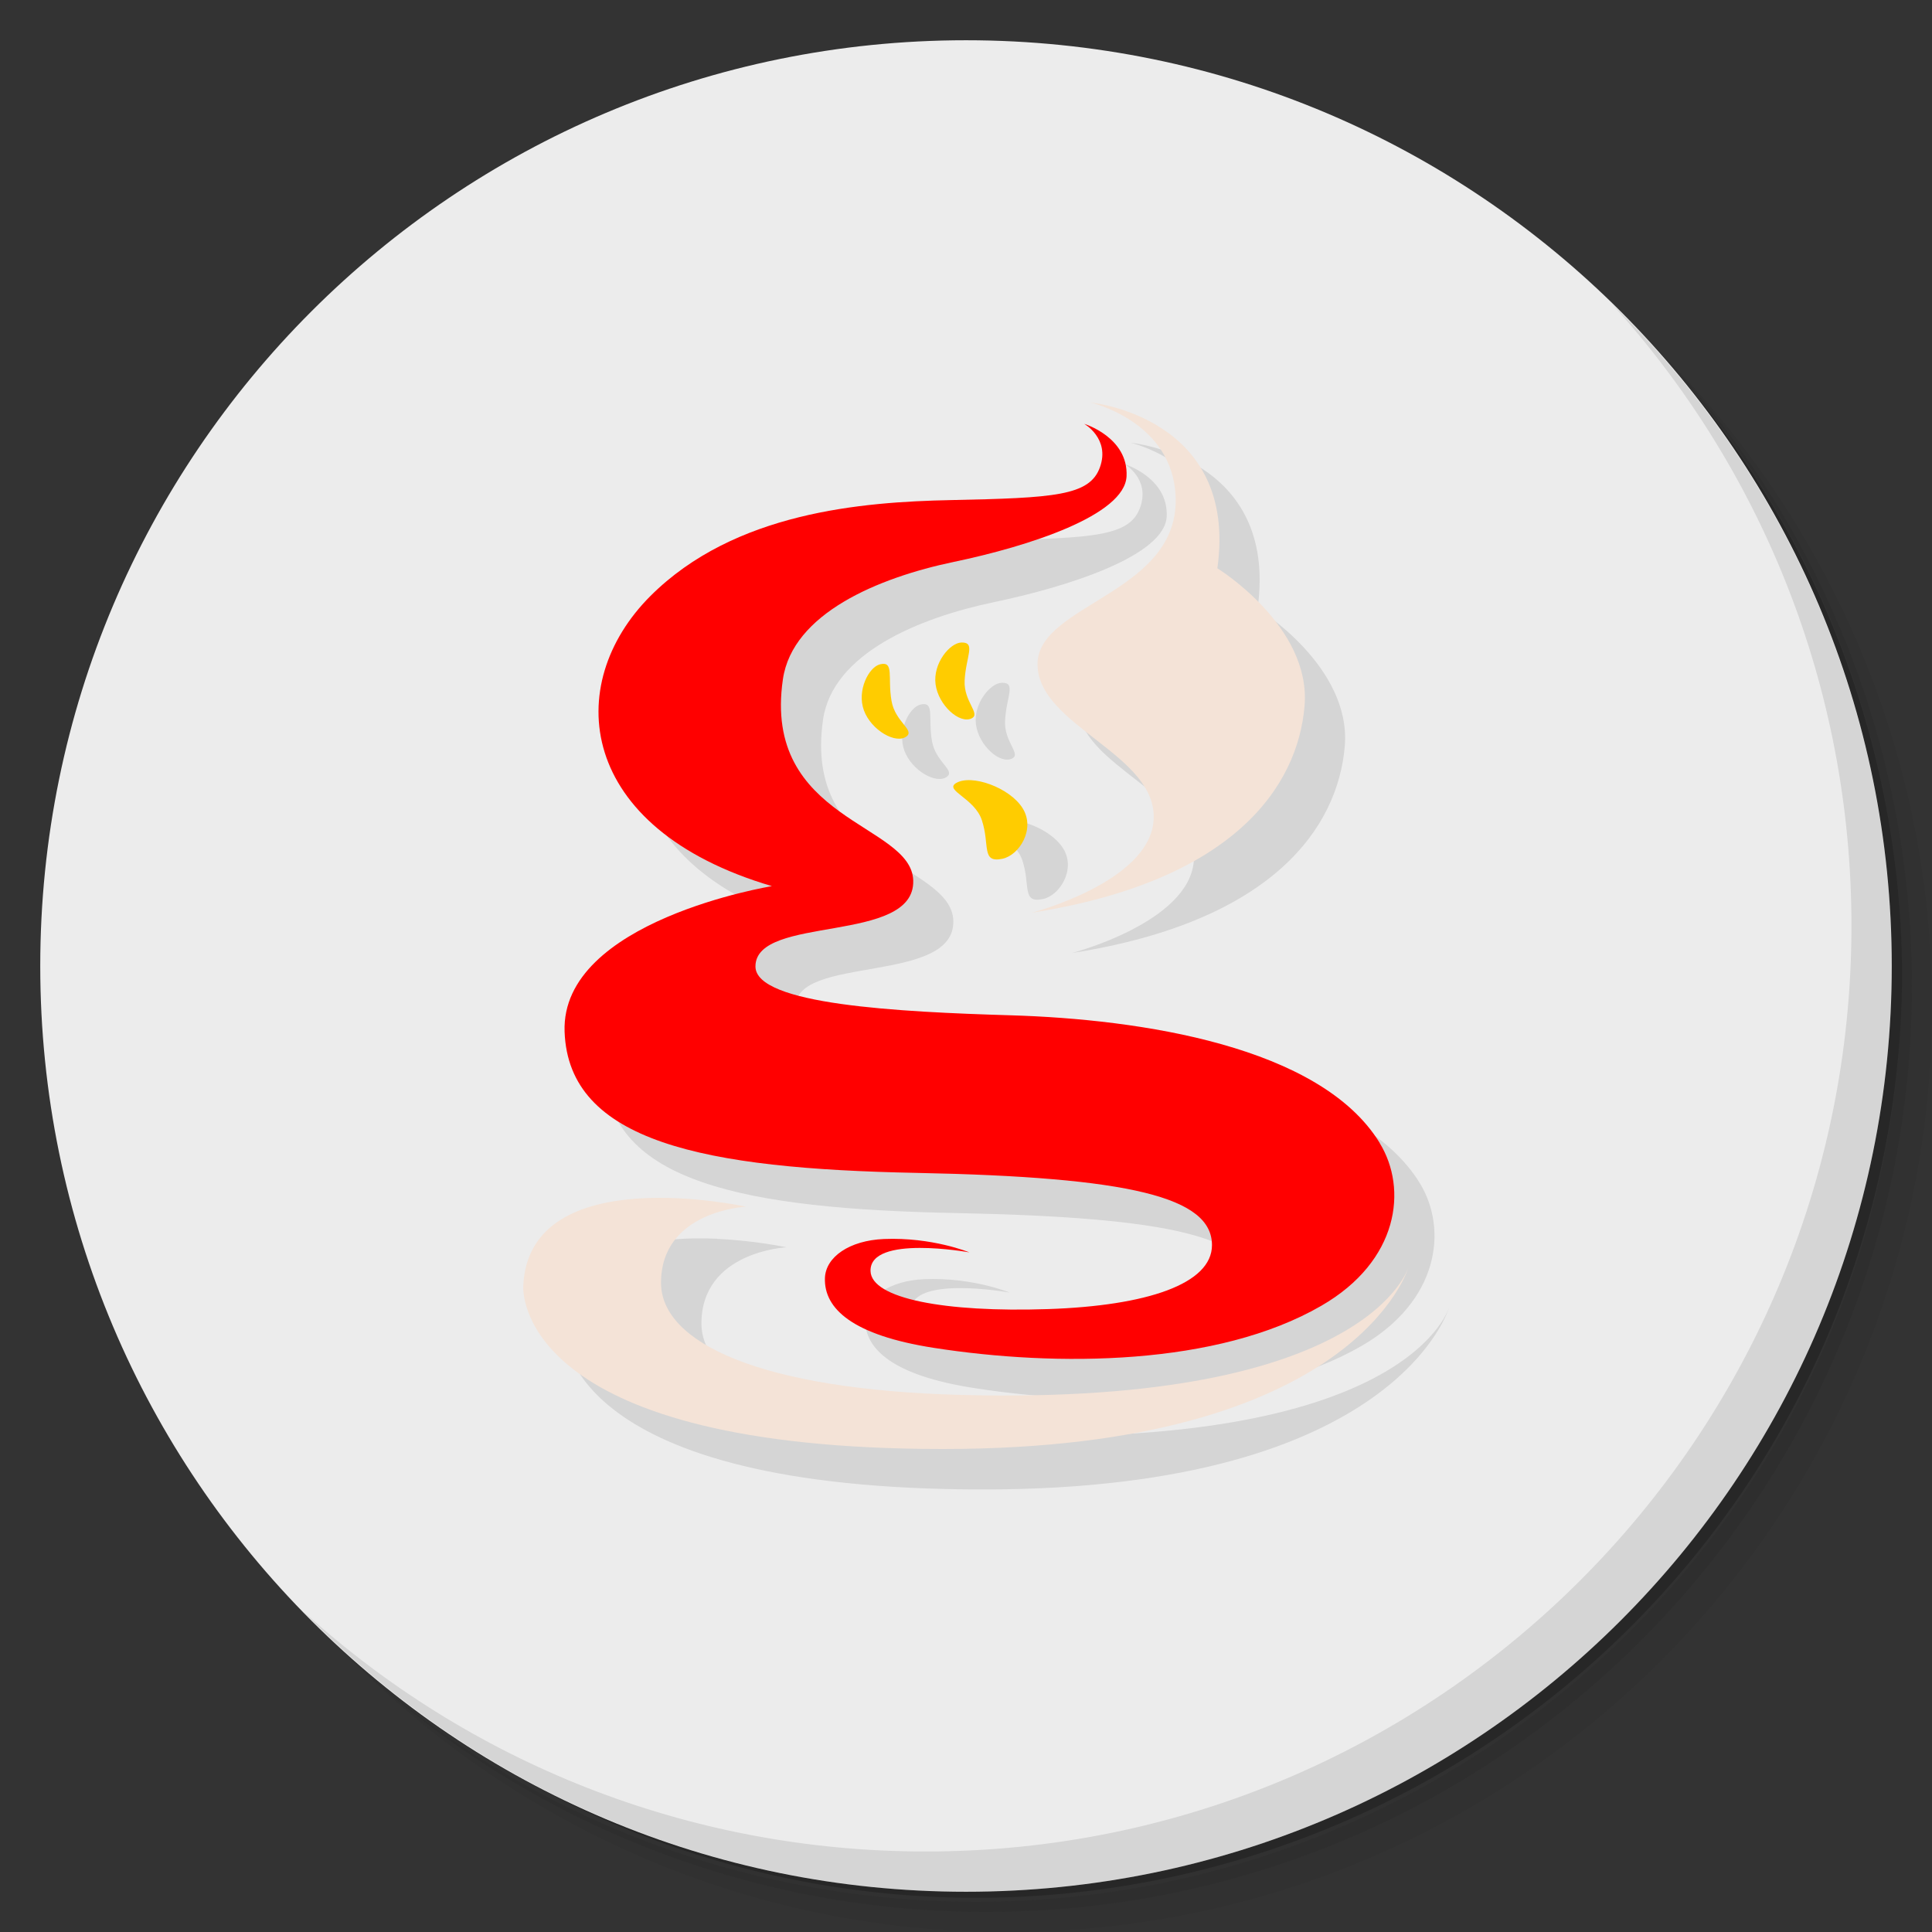 <?xml version="1.0" encoding="UTF-8" standalone="no"?>
<svg
   xmlns:dc="http://purl.org/dc/elements/1.1/"
   xmlns:cc="http://creativecommons.org/ns#"
   xmlns:rdf="http://www.w3.org/1999/02/22-rdf-syntax-ns#"
   xmlns:svg="http://www.w3.org/2000/svg"
   xmlns="http://www.w3.org/2000/svg"
   xmlns:sodipodi="http://sodipodi.sourceforge.net/DTD/sodipodi-0.dtd"
   xmlns:inkscape="http://www.inkscape.org/namespaces/inkscape"
   viewBox="0 0 48 48"
   id="svg2"
   version="1.1"
   inkscape:version="0.91 r13725"
   sodipodi:docname="gv.svg">
  <rect x="0" y="0" width="48" height="48" fill="#333333" stroke="none"/>
  <sodipodi:namedview
     pagecolor="#ffffff"
     bordercolor="#666666"
     borderopacity="1"
     objecttolerance="10"
     gridtolerance="10"
     guidetolerance="10"
     inkscape:pageopacity="0"
     inkscape:pageshadow="2"
     inkscape:window-width="640"
     inkscape:window-height="480"
     id="namedview39"
     showgrid="false"
     inkscape:zoom="4.9166667"
     inkscape:cx="24"
     inkscape:cy="24"
     inkscape:current-layer="svg2" />
  <defs
     id="defs4">
    <linearGradient
       id="linearGradient3764"
       x1="1"
       x2="47"
       gradientUnits="userSpaceOnUse"
       gradientTransform="matrix(0,-1,1,0,-1.5e-6,48)">
      <stop
         style="stop-color:#b93b3b;stop-opacity:1"
         id="stop7" />
      <stop
         offset="1"
         style="stop-color:#c34545;stop-opacity:1"
         id="stop9" />
    </linearGradient>
  </defs>
  <g
     id="g11">
    <path
       d="m 36.31 5 c 5.859 4.062 9.688 10.831 9.688 18.5 c 0 12.426 -10.07 22.5 -22.5 22.5 c -7.669 0 -14.438 -3.828 -18.5 -9.688 c 1.037 1.822 2.306 3.499 3.781 4.969 c 4.085 3.712 9.514 5.969 15.469 5.969 c 12.703 0 23 -10.298 23 -23 c 0 -5.954 -2.256 -11.384 -5.969 -15.469 c -1.469 -1.475 -3.147 -2.744 -4.969 -3.781 z m 4.969 3.781 c 3.854 4.113 6.219 9.637 6.219 15.719 c 0 12.703 -10.297 23 -23 23 c -6.081 0 -11.606 -2.364 -15.719 -6.219 c 4.16 4.144 9.883 6.719 16.219 6.719 c 12.703 0 23 -10.298 23 -23 c 0 -6.335 -2.575 -12.06 -6.719 -16.219 z"
       style="opacity:0.05"
       id="path13" />
    <path
       d="m 41.28 8.781 c 3.712 4.085 5.969 9.514 5.969 15.469 c 0 12.703 -10.297 23 -23 23 c -5.954 0 -11.384 -2.256 -15.469 -5.969 c 4.113 3.854 9.637 6.219 15.719 6.219 c 12.703 0 23 -10.298 23 -23 c 0 -6.081 -2.364 -11.606 -6.219 -15.719 z"
       style="opacity:0.1"
       id="path15" />
    <path
       d="m 31.25 2.375 c 8.615 3.154 14.75 11.417 14.75 21.13 c 0 12.426 -10.07 22.5 -22.5 22.5 c -9.708 0 -17.971 -6.135 -21.12 -14.75 a 23 23 0 0 0 44.875 -7 a 23 23 0 0 0 -16 -21.875 z"
       style="opacity:0.2"
       id="path17" />
  </g>
  <path
     d="M 24,1 C 36.703,1 47,11.297 47,24 47,36.703 36.703,47 24,47 11.297,47 1,36.703 1,24 1,11.297 11.297,1 24,1 Z"
     style="fill:#ececec;opacity:1;fill-opacity:1"
     id="path19" />
  <path
     d="m 28.09 11 c 0 0 1.906 0.43 2.104 2.145 0.298 2.595 -3.418 2.813 -3.418 4.355 0 1.542 2.999 2.239 2.885 3.881 -0.107 1.539 -3.03 2.297 -3.03 2.297 5.03 -0.789 6.608 -3.143 6.779 -5.133 0.171 -1.99 -2.166 -3.426 -2.166 -3.426 c 0.528 -3.775 -3.154 -4.119 -3.154 -4.119 m -0.154 0.529 c 0 0 0.646 0.365 0.391 1.078 -0.255 0.713 -1.129 0.763 -3.713 0.816 -2.189 0.046 -5.367 0.295 -7.457 2.385 -2.19 2.19 -1.841 5.772 3.02 7.207 0 0 -5.249 0.853 -5.15 3.615 0.098 2.745 3.477 3.405 8.732 3.508 5.331 0.105 7.352 0.606 7.352 1.795 0 0.964 -1.617 1.507 -4.072 1.59 -2.579 0.087 -4.395 -0.267 -4.412 -0.947 -0.023 -0.913 2.455 -0.463 2.455 -0.463 0 0 -0.917 -0.382 -2.119 -0.332 -0.858 0.035 -1.451 0.446 -1.469 0.971 -0.026 0.771 0.704 1.421 2.695 1.732 3.073 0.481 7.06 0.448 9.639 -1.045 1.926 -1.113 2.147 -2.899 1.449 -4.04 -1.473 -2.41 -5.953 -3.078 -9.164 -3.174 -2.793 -0.083 -6.348 -0.264 -6.348 -1.213 0 -1.291 3.971 -0.547 3.92 -2.139 -0.046 -1.426 -3.752 -1.472 -3.236 -4.998 0.239 -1.636 2.371 -2.523 4.242 -2.914 1.871 -0.391 4.25 -1.158 4.295 -2.129 0.045 -0.97 -1.053 -1.303 -1.053 -1.303 z m -3.045 5.434 c -0.288 0.007 -0.713 0.519 -0.643 1.039 0.07 0.52 0.596 0.99 0.896 0.844 0.234 -0.114 -0.199 -0.411 -0.174 -0.936 0.028 -0.593 0.287 -0.956 -0.08 -0.947 z m -2.02 0.541 c -0.279 0.066 -0.584 0.652 -0.402 1.146 0.182 0.494 0.799 0.849 1.061 0.645 0.204 -0.16 -0.285 -0.363 -0.375 -0.881 -0.102 -0.585 0.074 -0.994 -0.283 -0.91 z m 2.26 2.879 c -0.148 -0.007 -0.279 0.014 -0.373 0.072 -0.294 0.183 0.461 0.373 0.643 0.922 0.205 0.621 -0.022 1.07 0.51 0.959 0.417 -0.087 0.824 -0.733 0.506 -1.252 -0.239 -0.389 -0.84 -0.679 -1.285 -0.701 z m -7.307 10.393 c -1.596 -0.071 -3.739 0.206 -3.818 2.189 c -0.012 0.309 0.127 4.04 10.428 4.04 c 10.301 0 11.572 -4.533 11.572 -4.533 0 0 -0.943 3.461 -11.11 3.195 -4.994 -0.13 -7.469 -1.292 -7.469 -2.785 0 -1.791 2.111 -1.893 2.111 -1.893 0 0 -0.759 -0.166 -1.717 -0.209 z"
     style="fill:#000;opacity:0.1;fill-opacity:1"
     id="path21" />
  <g
     id="g23">
    <path
       d="m 40.03 7.531 c 3.712 4.084 5.969 9.514 5.969 15.469 0 12.703 -10.297 23 -23 23 c -5.954 0 -11.384 -2.256 -15.469 -5.969 4.178 4.291 10.01 6.969 16.469 6.969 c 12.703 0 23 -10.298 23 -23 0 -6.462 -2.677 -12.291 -6.969 -16.469 z"
       style="opacity:0.1"
       id="path25" />
  </g>
  <path
     d="m 35 31.468 c 0 0 -1.27 4.532 -11.572 4.532 -10.301 0 -10.44 -3.727 -10.428 -4.04 0.127 -3.174 5.535 -1.98 5.535 -1.98 0 0 -2.112 0.099 -2.112 1.891 0 1.493 2.474 2.656 7.469 2.786 10.164 0.265 11.11 -3.194 11.11 -3.194"
     style="fill:#f4e3d7"
     id="path27" />
  <path
     d="m 27.09 10 c 0 0 3.683 0.345 3.155 4.119 0 0 2.337 1.436 2.166 3.426 -0.171 1.99 -1.749 4.343 -6.78 5.132 0 0 2.923 -0.757 3.03 -2.296 0.114 -1.642 -2.884 -2.339 -2.884 -3.881 0 -1.543 3.715 -1.761 3.416 -4.355 c -0.198 -1.715 -2.102 -2.145 -2.102 -2.145"
     style="fill:#f4e3d7"
     id="path29" />
  <path
     d="m 24.14 17.847 c 0.234 -0.114 -0.199 -0.412 -0.174 -0.936 0.028 -0.593 0.288 -0.957 -0.079 -0.948 -0.288 0.007 -0.713 0.518 -0.643 1.039 0.07 0.52 0.596 0.992 0.896 0.846"
     style="fill:#fc0;fill-opacity:1"
     id="path31" />
  <path
     d="m 23.751 19.456 c -0.294 0.183 0.462 0.372 0.643 0.921 0.205 0.621 -0.022 1.07 0.51 0.959 0.417 -0.087 0.825 -0.732 0.506 -1.251 -0.318 -0.519 -1.282 -0.862 -1.659 -0.628"
     style="fill:#fc0;fill-opacity:1"
     id="path33" />
  <path
     d="m 22.524 18.295 c 0.204 -0.16 -0.285 -0.362 -0.374 -0.88 -0.102 -0.585 0.073 -0.995 -0.284 -0.911 -0.279 0.066 -0.584 0.652 -0.402 1.146 0.182 0.494 0.799 0.848 1.061 0.644"
     style="fill:#fc0;fill-opacity:1"
     id="path35" />
  <path
     d="m 34.28 28.398 c -1.473 -2.41 -5.953 -3.077 -9.165 -3.173 -2.793 -0.083 -6.346 -0.265 -6.346 -1.214 0 -1.291 3.971 -0.545 3.92 -2.137 -0.046 -1.426 -3.754 -1.472 -3.238 -4.998 0.239 -1.636 2.372 -2.524 4.243 -2.915 1.871 -0.391 4.25 -1.159 4.295 -2.129 0.045 -0.97 -1.053 -1.302 -1.053 -1.302 0 0 0.647 0.365 0.392 1.078 -0.255 0.713 -1.131 0.763 -3.714 0.817 -2.189 0.046 -5.365 0.295 -7.456 2.384 -2.19 2.19 -1.841 5.772 3.02 7.207 0 0 -5.25 0.853 -5.151 3.616 0.098 2.745 3.478 3.404 8.734 3.508 5.331 0.105 7.35 0.606 7.35 1.795 0 0.964 -1.616 1.506 -4.071 1.589 -2.579 0.087 -4.395 -0.265 -4.412 -0.945 -0.023 -0.913 2.455 -0.464 2.455 -0.464 0 0 -0.919 -0.381 -2.12 -0.332 -0.858 0.035 -1.45 0.446 -1.468 0.97 -0.026 0.771 0.705 1.422 2.696 1.733 3.073 0.481 7.06 0.448 9.638 -1.045 1.926 -1.113 2.148 -2.9 1.45 -4.04"
     style="fill:#ff0000"
     id="path37" />
</svg>
